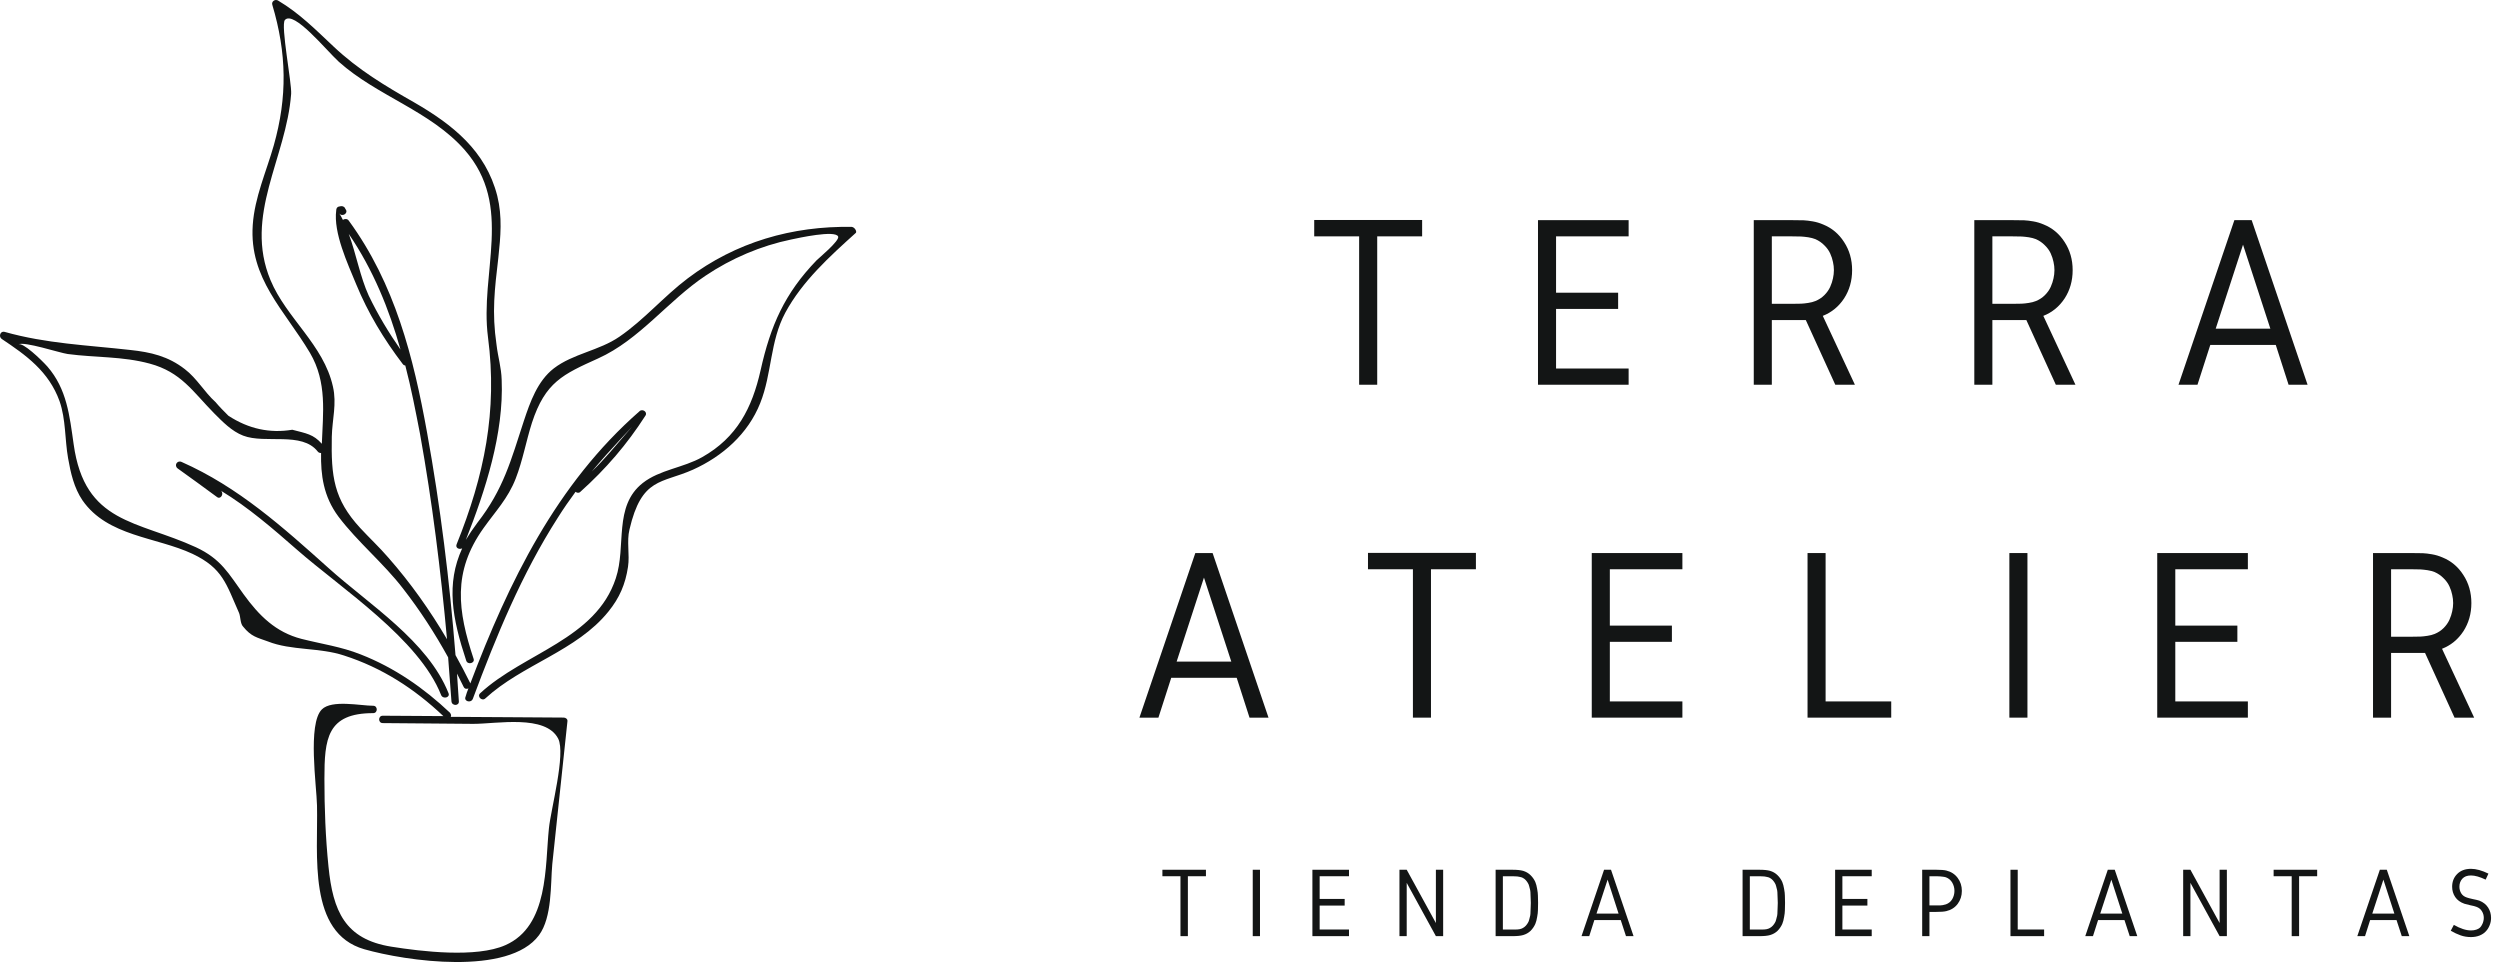 <svg width="253" height="98" viewBox="0 0 253 98" fill="none" xmlns="http://www.w3.org/2000/svg">
<path d="M86.203 22.962C80.187 22.853 74.468 24.498 69.609 28.162C67.179 29.994 65.199 32.349 62.695 34.068C60.64 35.49 57.984 35.787 56.042 37.283C54.398 38.556 53.648 40.685 53.015 42.595C51.706 46.595 50.956 49.509 48.304 52.912C47.855 53.513 47.48 54.072 47.144 54.634C49.124 49.623 50.996 43.865 50.769 38.443C50.734 37.173 50.398 36.162 50.249 34.892C49.761 31.564 50.062 29.283 50.433 26.068C50.66 23.935 50.847 21.955 50.324 19.822C49.163 15.259 45.8 12.607 41.913 10.361C38.96 8.681 36.269 7.072 33.765 4.716C31.933 2.998 30.324 1.353 28.121 0.044C27.82 -0.108 27.449 0.154 27.558 0.49C29.019 5.388 29.093 9.802 27.71 14.701C26.96 17.353 25.765 19.97 25.578 22.775C25.206 28.197 28.792 31.377 31.371 35.712C33.128 38.705 32.679 41.845 32.57 44.912C31.71 43.939 31 43.865 29.578 43.49C27.335 43.865 25.167 43.416 23.113 42.072C22.663 41.623 22.214 41.173 21.804 40.685C20.683 39.677 19.933 38.294 18.703 37.357C17.019 36.048 15.261 35.638 13.171 35.416C8.835 34.927 4.687 34.779 0.46 33.584C0.05 33.47 -0.172 34.033 0.164 34.294C2.628 35.939 4.945 37.584 6.031 40.611C6.667 42.443 6.554 44.462 6.89 46.369C7.152 47.865 7.488 49.361 8.347 50.634C10.89 54.298 15.824 54.334 19.488 56.052C22.55 57.513 22.886 59.084 24.195 62.037C24.347 62.412 24.308 63.123 24.609 63.419C25.429 64.431 25.992 64.505 27.113 64.915C29.464 65.849 32.343 65.513 34.812 66.337C38.66 67.572 41.949 69.701 44.867 72.47C42.808 72.47 40.792 72.431 38.734 72.431C38.249 72.431 38.249 73.177 38.734 73.177C41.8 73.216 44.867 73.216 47.894 73.255C50.285 73.255 55.218 72.283 56.488 74.751C57.273 76.283 55.742 81.927 55.554 83.798C55.144 87.65 55.554 93.709 51.144 95.65C48.191 96.959 42.624 96.287 39.593 95.802C34.921 95.052 33.691 92.212 33.242 87.685C32.941 84.732 32.831 81.779 32.831 78.826C32.831 74.751 33.093 72.169 37.765 72.169C38.249 72.169 38.249 71.423 37.765 71.423C36.492 71.423 33.578 70.787 32.57 71.794C31.109 73.255 32.046 79.572 32.081 81.517C32.195 86.49 31.109 94.415 36.867 96.064C41.054 97.259 51.48 98.79 54.546 94.642C55.89 92.81 55.706 89.517 55.89 87.462C56.413 82.638 56.902 77.814 57.425 72.994C57.46 72.767 57.238 72.619 57.05 72.619C53.238 72.58 49.425 72.58 45.613 72.544C45.687 72.431 45.652 72.283 45.538 72.13C42.886 69.626 39.933 67.572 36.492 66.224C34.511 65.439 32.57 65.177 30.511 64.654C27.898 63.982 26.214 62.298 24.644 60.13C23.148 58.072 22.402 56.58 19.824 55.38C13.878 52.65 8.574 53.025 7.453 44.951C7.039 42.072 6.777 39.377 4.796 37.095C4.164 36.388 2.292 34.591 1.843 34.853C2.441 34.517 6.031 35.712 6.851 35.826C9.656 36.201 12.386 36.048 15.152 36.798C18.328 37.658 19.488 39.603 21.656 41.81C22.515 42.669 23.449 43.642 24.609 44.087C26.851 44.951 30.55 43.642 32.156 45.697C32.23 45.81 32.382 45.845 32.492 45.845C32.456 48.052 32.718 50.22 34.249 52.279C36.195 54.857 38.812 56.99 40.792 59.568C42.511 61.775 44.007 64.091 45.351 66.525C45.464 68.021 45.574 69.478 45.687 70.974C45.726 71.459 46.472 71.459 46.437 70.974C46.359 70.037 46.324 69.103 46.249 68.169L46.921 69.513C47.035 69.74 47.257 69.74 47.406 69.665C47.296 69.962 47.183 70.224 47.109 70.525C46.921 70.974 47.667 71.197 47.855 70.712C50.21 64.392 52.788 58.111 56.453 52.388C57.011 51.494 57.613 50.634 58.246 49.771C58.394 49.884 58.581 49.923 58.734 49.771C61.312 47.455 63.441 44.986 65.312 42.072C65.574 41.697 65.011 41.322 64.714 41.623C56.304 48.986 51.48 58.896 47.593 69.177V69.142C47.109 68.169 46.621 67.236 46.097 66.298C45.499 58.748 44.566 51.232 43.222 43.791C41.839 36.127 39.968 28.72 35.296 22.33C35.148 22.103 34.847 22.142 34.699 22.252C34.585 22.029 34.476 21.802 34.324 21.58C34.585 21.99 35.261 21.619 34.999 21.205C34.96 21.169 34.921 21.13 34.921 21.056C34.812 20.908 34.66 20.834 34.476 20.869C34.398 20.869 34.363 20.908 34.288 20.908C34.101 20.943 34.027 21.13 34.027 21.279C33.726 23.56 35.183 26.666 36.042 28.759C37.242 31.677 38.847 34.33 40.753 36.834C40.828 36.947 40.941 36.986 41.015 36.986C41.613 39.267 42.062 41.623 42.511 43.939C43.746 50.818 44.605 57.736 45.238 64.693C43.519 61.775 41.538 58.97 39.296 56.427C38.398 55.38 37.39 54.447 36.456 53.435C33.765 50.521 33.503 48.201 33.578 44.201C33.617 42.443 34.101 40.873 33.691 39.115C32.753 34.892 28.98 32.201 27.375 28.349C24.644 21.802 28.98 16.009 29.464 9.501C29.542 8.419 28.382 2.548 28.831 2.025C29.726 1.013 32.98 5.052 34.288 6.251C38.175 9.728 43.558 11.224 47.035 15.185C52.003 20.869 48.527 27.564 49.386 34.142C50.359 41.584 49.015 48.127 46.21 55.084C46.062 55.455 46.472 55.642 46.773 55.494C45.128 59.084 45.761 62.56 47.183 66.861C47.331 67.31 48.081 67.123 47.929 66.673C46.324 61.814 45.761 57.888 48.941 53.435C50.136 51.755 51.406 50.447 52.191 48.427C52.902 46.595 53.238 44.65 53.835 42.779C55.183 38.666 56.976 37.88 60.527 36.275C64.749 34.369 67.589 30.443 71.402 27.9C74.019 26.142 77.011 24.869 80.074 24.236C80.785 24.084 84.523 23.263 84.82 23.935C85.007 24.345 82.839 26.142 82.652 26.33C79.402 29.693 77.98 32.947 76.972 37.47C76.113 41.287 74.582 44.275 71.066 46.259C69.16 47.341 66.769 47.529 65.05 48.877C62.058 51.232 63.406 55.267 62.32 58.521C60.3 64.693 53.015 66.076 48.601 70.15C48.23 70.486 48.788 71.009 49.124 70.673C52.863 67.236 58.359 65.888 61.574 61.888C62.695 60.505 63.292 59.119 63.554 57.365C63.742 56.13 63.406 54.783 63.703 53.587C64.937 48.279 66.957 48.951 70.132 47.529C73.121 46.181 75.703 43.904 76.933 40.798C78.132 37.806 77.906 34.556 79.476 31.638C81.195 28.459 83.96 25.955 86.617 23.56C86.726 23.412 86.503 23.002 86.203 22.962ZM62.882 44.349C63.406 43.791 63.816 43.341 63.964 43.193C63.777 43.416 63.105 44.166 61.761 45.736C61.163 46.408 60.562 47.08 59.89 47.716C60.863 46.556 61.871 45.435 62.882 44.349ZM37.316 29.919C36.456 28.048 36.042 25.693 35.296 23.673C37.765 27.302 39.371 31.263 40.531 35.377C39.335 33.658 38.249 31.861 37.316 29.919ZM30.066 55.642C27.636 53.513 25.128 51.341 22.363 49.662C22.703 49.959 22.328 50.595 21.953 50.294C20.644 49.326 19.3 48.353 17.992 47.416C17.581 47.119 17.917 46.556 18.367 46.744C24.121 49.287 28.644 53.361 33.277 57.513C37.351 61.177 43.296 64.88 45.39 70.15C45.574 70.599 44.828 70.787 44.64 70.337C42.398 64.654 34.55 59.568 30.066 55.642Z" fill="#131515"/>
<path d="M117.635 88.019H122.041V88.675H120.213V94.738H119.463V88.675H117.635V88.019Z" fill="#131515"/>
<path d="M127.511 88.019V94.738H126.777V88.019H127.511Z" fill="#131515"/>
<path d="M132.815 88.019H136.518V88.675H133.549V90.972H136.08V91.644H133.549V94.066H136.518V94.738H132.815V88.019Z" fill="#131515"/>
<path d="M145.312 88.019H146.047V94.738H145.312L142.359 89.347V94.738H141.625V88.019H142.359L145.312 93.41V88.019Z" fill="#131515"/>
<path d="M152.091 88.675V94.066H153.06C153.216 94.066 153.341 94.066 153.435 94.066C153.529 94.066 153.642 94.058 153.779 94.035C153.923 94.004 154.036 93.965 154.122 93.91C154.236 93.847 154.333 93.769 154.419 93.675C154.501 93.582 154.568 93.488 154.622 93.394C154.685 93.3 154.732 93.183 154.763 93.035C154.802 92.89 154.833 92.765 154.857 92.66C154.876 92.558 154.888 92.418 154.888 92.238C154.896 92.062 154.904 91.921 154.904 91.816C154.911 91.715 154.919 91.566 154.919 91.379C154.919 91.183 154.911 91.035 154.904 90.941C154.904 90.84 154.896 90.699 154.888 90.519C154.888 90.343 154.876 90.203 154.857 90.097C154.833 89.996 154.802 89.871 154.763 89.722C154.732 89.578 154.685 89.457 154.622 89.363C154.568 89.269 154.501 89.175 154.419 89.082C154.333 88.988 154.236 88.91 154.122 88.847C154.036 88.796 153.923 88.761 153.779 88.738C153.642 88.707 153.529 88.691 153.435 88.691C153.341 88.683 153.216 88.675 153.06 88.675H152.091ZM151.357 88.019H153.06C153.529 88.019 153.888 88.058 154.138 88.129C154.427 88.215 154.677 88.359 154.888 88.566C155.095 88.765 155.255 88.996 155.372 89.254C155.454 89.453 155.517 89.687 155.56 89.957C155.611 90.23 155.638 90.457 155.638 90.644C155.646 90.824 155.654 91.066 155.654 91.379C155.654 91.691 155.646 91.941 155.638 92.129C155.638 92.308 155.611 92.531 155.56 92.8C155.517 93.074 155.454 93.308 155.372 93.504C155.255 93.765 155.095 94 154.888 94.207C154.677 94.406 154.427 94.546 154.138 94.629C153.888 94.703 153.529 94.738 153.06 94.738H151.357V88.019Z" fill="#131515"/>
<path d="M163.8 92.457L162.69 89.019L161.565 92.457H163.8ZM162.331 88.019H163.034L165.315 94.738H164.55L164.019 93.113H161.347L160.831 94.738H160.05L162.331 88.019Z" fill="#131515"/>
<path d="M177.083 88.675V94.066H178.052C178.208 94.066 178.333 94.066 178.427 94.066C178.521 94.066 178.634 94.058 178.771 94.035C178.915 94.004 179.028 93.965 179.114 93.91C179.228 93.847 179.325 93.769 179.411 93.675C179.493 93.582 179.56 93.488 179.614 93.394C179.677 93.3 179.724 93.183 179.755 93.035C179.794 92.89 179.825 92.765 179.849 92.66C179.868 92.558 179.88 92.418 179.88 92.238C179.888 92.062 179.896 91.921 179.896 91.816C179.903 91.715 179.911 91.566 179.911 91.379C179.911 91.183 179.903 91.035 179.896 90.941C179.896 90.84 179.888 90.699 179.88 90.519C179.88 90.343 179.868 90.203 179.849 90.097C179.825 89.996 179.794 89.871 179.755 89.722C179.724 89.578 179.677 89.457 179.614 89.363C179.56 89.269 179.493 89.175 179.411 89.082C179.325 88.988 179.228 88.91 179.114 88.847C179.028 88.796 178.915 88.761 178.771 88.738C178.634 88.707 178.521 88.691 178.427 88.691C178.333 88.683 178.208 88.675 178.052 88.675H177.083ZM176.349 88.019H178.052C178.521 88.019 178.88 88.058 179.13 88.129C179.419 88.215 179.669 88.359 179.88 88.566C180.087 88.765 180.247 88.996 180.364 89.254C180.446 89.453 180.509 89.687 180.552 89.957C180.603 90.23 180.63 90.457 180.63 90.644C180.638 90.824 180.646 91.066 180.646 91.379C180.646 91.691 180.638 91.941 180.63 92.129C180.63 92.308 180.603 92.531 180.552 92.8C180.509 93.074 180.446 93.308 180.364 93.504C180.247 93.765 180.087 94 179.88 94.207C179.669 94.406 179.419 94.546 179.13 94.629C178.88 94.703 178.521 94.738 178.052 94.738H176.349V88.019Z" fill="#131515"/>
<path d="M185.715 88.019H189.418V88.675H186.449V90.972H188.98V91.644H186.449V94.066H189.418V94.738H185.715V88.019Z" fill="#131515"/>
<path d="M195.947 88.675H195.259V91.629H195.947C196.122 91.629 196.251 91.629 196.337 91.629C196.419 91.621 196.513 91.609 196.618 91.597C196.732 91.578 196.837 91.55 196.931 91.519C197.212 91.418 197.423 91.238 197.572 90.988C197.716 90.73 197.79 90.453 197.79 90.16C197.79 89.859 197.716 89.582 197.572 89.332C197.423 89.074 197.212 88.89 196.931 88.785C196.837 88.754 196.732 88.734 196.618 88.722C196.513 88.703 196.419 88.691 196.337 88.691C196.251 88.683 196.122 88.675 195.947 88.675ZM195.947 88.019C196.404 88.019 196.743 88.046 196.962 88.097C197.45 88.215 197.837 88.465 198.118 88.847C198.4 89.222 198.54 89.66 198.54 90.16C198.54 90.652 198.4 91.09 198.118 91.472C197.837 91.847 197.45 92.093 196.962 92.207C196.743 92.261 196.404 92.285 195.947 92.285H195.259V94.738H194.525V88.019H195.947Z" fill="#131515"/>
<path d="M203.459 88.019H204.193V94.066H206.865V94.738H203.459V88.019Z" fill="#131515"/>
<path d="M214.778 92.457L213.668 89.019L212.543 92.457H214.778ZM213.309 88.019H214.012L216.293 94.738H215.528L214.997 93.113H212.325L211.809 94.738H211.028L213.309 88.019Z" fill="#131515"/>
<path d="M224.624 88.019H225.359V94.738H224.624L221.671 89.347V94.738H220.937V88.019H221.671L224.624 93.41V88.019Z" fill="#131515"/>
<path d="M230.091 88.019H234.497V88.675H232.669V94.738H231.919V88.675H230.091V88.019Z" fill="#131515"/>
<path d="M242.31 92.457L241.2 89.019L240.075 92.457H242.31ZM240.841 88.019H241.544L243.825 94.738H243.06L242.529 93.113H239.857L239.341 94.738H238.56L240.841 88.019Z" fill="#131515"/>
<path d="M248.017 94.191L248.329 93.597C248.985 93.972 249.563 94.16 250.063 94.16C250.259 94.16 250.438 94.136 250.595 94.082C250.751 94.031 250.876 93.965 250.97 93.879C251.063 93.785 251.134 93.683 251.188 93.566C251.251 93.453 251.29 93.343 251.313 93.238C251.345 93.125 251.36 93.011 251.36 92.894C251.36 92.644 251.298 92.421 251.173 92.222C251.056 92.015 250.868 91.863 250.61 91.769C250.485 91.718 250.282 91.668 250.001 91.613C249.728 91.55 249.524 91.5 249.392 91.457C248.985 91.312 248.677 91.09 248.47 90.785C248.259 90.472 248.157 90.125 248.157 89.738C248.157 89.23 248.321 88.8 248.657 88.457C249.001 88.105 249.47 87.925 250.063 87.925C250.583 87.925 251.173 88.09 251.829 88.41L251.548 89.019C250.962 88.738 250.47 88.597 250.063 88.597C249.677 88.597 249.384 88.707 249.188 88.925C248.989 89.144 248.892 89.418 248.892 89.738C248.892 89.98 248.954 90.203 249.079 90.41C249.204 90.609 249.396 90.75 249.657 90.832C249.771 90.875 249.97 90.925 250.251 90.988C250.532 91.043 250.751 91.093 250.907 91.144C251.302 91.3 251.599 91.535 251.798 91.847C251.993 92.152 252.095 92.5 252.095 92.894C252.095 93.156 252.048 93.402 251.954 93.629C251.868 93.859 251.743 94.062 251.579 94.238C251.423 94.418 251.208 94.562 250.938 94.675C250.677 94.777 250.384 94.832 250.063 94.832C249.688 94.832 249.337 94.773 249.017 94.66C248.692 94.546 248.36 94.39 248.017 94.191Z" fill="#131515"/>
<path d="M132.999 22.263H143.92V23.919H139.374V38.935H137.545V23.919H132.999V22.263Z" fill="#131515"/>
<path d="M155.645 22.279H164.817V23.919H157.473V29.622H163.755V31.263H157.473V37.294H164.817V38.935H155.645V22.279Z" fill="#131515"/>
<path d="M181.325 22.279C181.864 22.279 182.266 22.287 182.528 22.294C182.786 22.306 183.095 22.341 183.45 22.404C183.813 22.466 184.161 22.572 184.497 22.716C185.38 23.072 186.091 23.665 186.622 24.497C187.161 25.322 187.434 26.271 187.434 27.341C187.434 28.415 187.161 29.369 186.622 30.201C186.079 31.025 185.36 31.615 184.466 31.966L187.716 38.935H185.731L182.747 32.388H179.309V38.935H177.481V22.279H181.325ZM181.325 23.919H179.309V30.747H181.325C181.751 30.747 182.067 30.744 182.278 30.732C182.485 30.724 182.724 30.697 182.997 30.654C183.266 30.615 183.505 30.552 183.716 30.466C184.067 30.322 184.372 30.122 184.622 29.872C184.88 29.615 185.079 29.333 185.216 29.029C185.349 28.728 185.442 28.443 185.497 28.169C185.559 27.888 185.591 27.615 185.591 27.341C185.591 27.06 185.559 26.787 185.497 26.513C185.442 26.232 185.349 25.947 185.216 25.654C185.079 25.353 184.88 25.076 184.622 24.826C184.372 24.568 184.067 24.357 183.716 24.201C183.505 24.119 183.266 24.056 182.997 24.013C182.724 23.974 182.485 23.947 182.278 23.935C182.067 23.927 181.751 23.919 181.325 23.919Z" fill="#131515"/>
<path d="M203.644 22.279C204.183 22.279 204.585 22.287 204.847 22.294C205.105 22.306 205.414 22.341 205.769 22.404C206.132 22.466 206.48 22.572 206.816 22.716C207.699 23.072 208.41 23.665 208.941 24.497C209.48 25.322 209.753 26.271 209.753 27.341C209.753 28.415 209.48 29.369 208.941 30.201C208.398 31.025 207.679 31.615 206.785 31.966L210.035 38.935H208.05L205.066 32.388H201.628V38.935H199.8V22.279H203.644ZM203.644 23.919H201.628V30.747H203.644C204.07 30.747 204.386 30.744 204.597 30.732C204.804 30.724 205.042 30.697 205.316 30.654C205.585 30.615 205.824 30.552 206.035 30.466C206.386 30.322 206.691 30.122 206.941 29.872C207.199 29.615 207.398 29.333 207.535 29.029C207.667 28.728 207.761 28.443 207.816 28.169C207.878 27.888 207.91 27.615 207.91 27.341C207.91 27.06 207.878 26.787 207.816 26.513C207.761 26.232 207.667 25.947 207.535 25.654C207.398 25.353 207.199 25.076 206.941 24.826C206.691 24.568 206.386 24.357 206.035 24.201C205.824 24.119 205.585 24.056 205.316 24.013C205.042 23.974 204.804 23.947 204.597 23.935C204.386 23.927 204.07 23.919 203.644 23.919Z" fill="#131515"/>
<path d="M229.76 33.263L226.994 24.763L224.229 33.263H229.76ZM226.119 22.279H227.869L233.526 38.935H231.604L230.307 34.904H223.682L222.385 38.935H220.463L226.119 22.279Z" fill="#131515"/>
<path d="M124.607 66.953L121.841 58.453L119.076 66.953H124.607ZM120.966 55.969H122.716L128.373 72.625H126.451L125.154 68.594H118.529L117.232 72.625H115.31L120.966 55.969Z" fill="#131515"/>
<path d="M138.44 55.953H149.362V57.609H144.815V72.625H142.987V57.609H138.44V55.953Z" fill="#131515"/>
<path d="M161.086 55.969H170.258V57.609H162.915V63.312H169.196V64.953H162.915V70.984H170.258V72.625H161.086V55.969Z" fill="#131515"/>
<path d="M182.923 55.969H184.751V70.984H191.392V72.625H182.923V55.969Z" fill="#131515"/>
<path d="M205.177 55.969V72.625H203.348V55.969H205.177Z" fill="#131515"/>
<path d="M218.312 55.969H227.484V57.609H220.14V63.312H226.422V64.953H220.14V70.984H227.484V72.625H218.312V55.969Z" fill="#131515"/>
<path d="M243.993 55.969C244.532 55.969 244.935 55.976 245.196 55.984C245.454 55.996 245.763 56.031 246.118 56.094C246.481 56.156 246.829 56.262 247.165 56.406C248.048 56.762 248.759 57.355 249.29 58.187C249.829 59.012 250.103 59.961 250.103 61.031C250.103 62.105 249.829 63.059 249.29 63.891C248.747 64.715 248.028 65.305 247.134 65.656L250.384 72.625H248.399L245.415 66.078H241.978V72.625H240.149V55.969H243.993ZM243.993 57.609H241.978V64.437H243.993C244.419 64.437 244.735 64.433 244.946 64.422C245.153 64.414 245.392 64.387 245.665 64.344C245.935 64.305 246.173 64.242 246.384 64.156C246.735 64.012 247.04 63.812 247.29 63.562C247.548 63.305 247.747 63.023 247.884 62.719C248.017 62.418 248.11 62.133 248.165 61.859C248.228 61.578 248.259 61.305 248.259 61.031C248.259 60.75 248.228 60.476 248.165 60.203C248.11 59.922 248.017 59.637 247.884 59.344C247.747 59.043 247.548 58.766 247.29 58.516C247.04 58.258 246.735 58.047 246.384 57.891C246.173 57.809 245.935 57.746 245.665 57.703C245.392 57.664 245.153 57.637 244.946 57.625C244.735 57.617 244.419 57.609 243.993 57.609Z" fill="#131515"/>
</svg>
